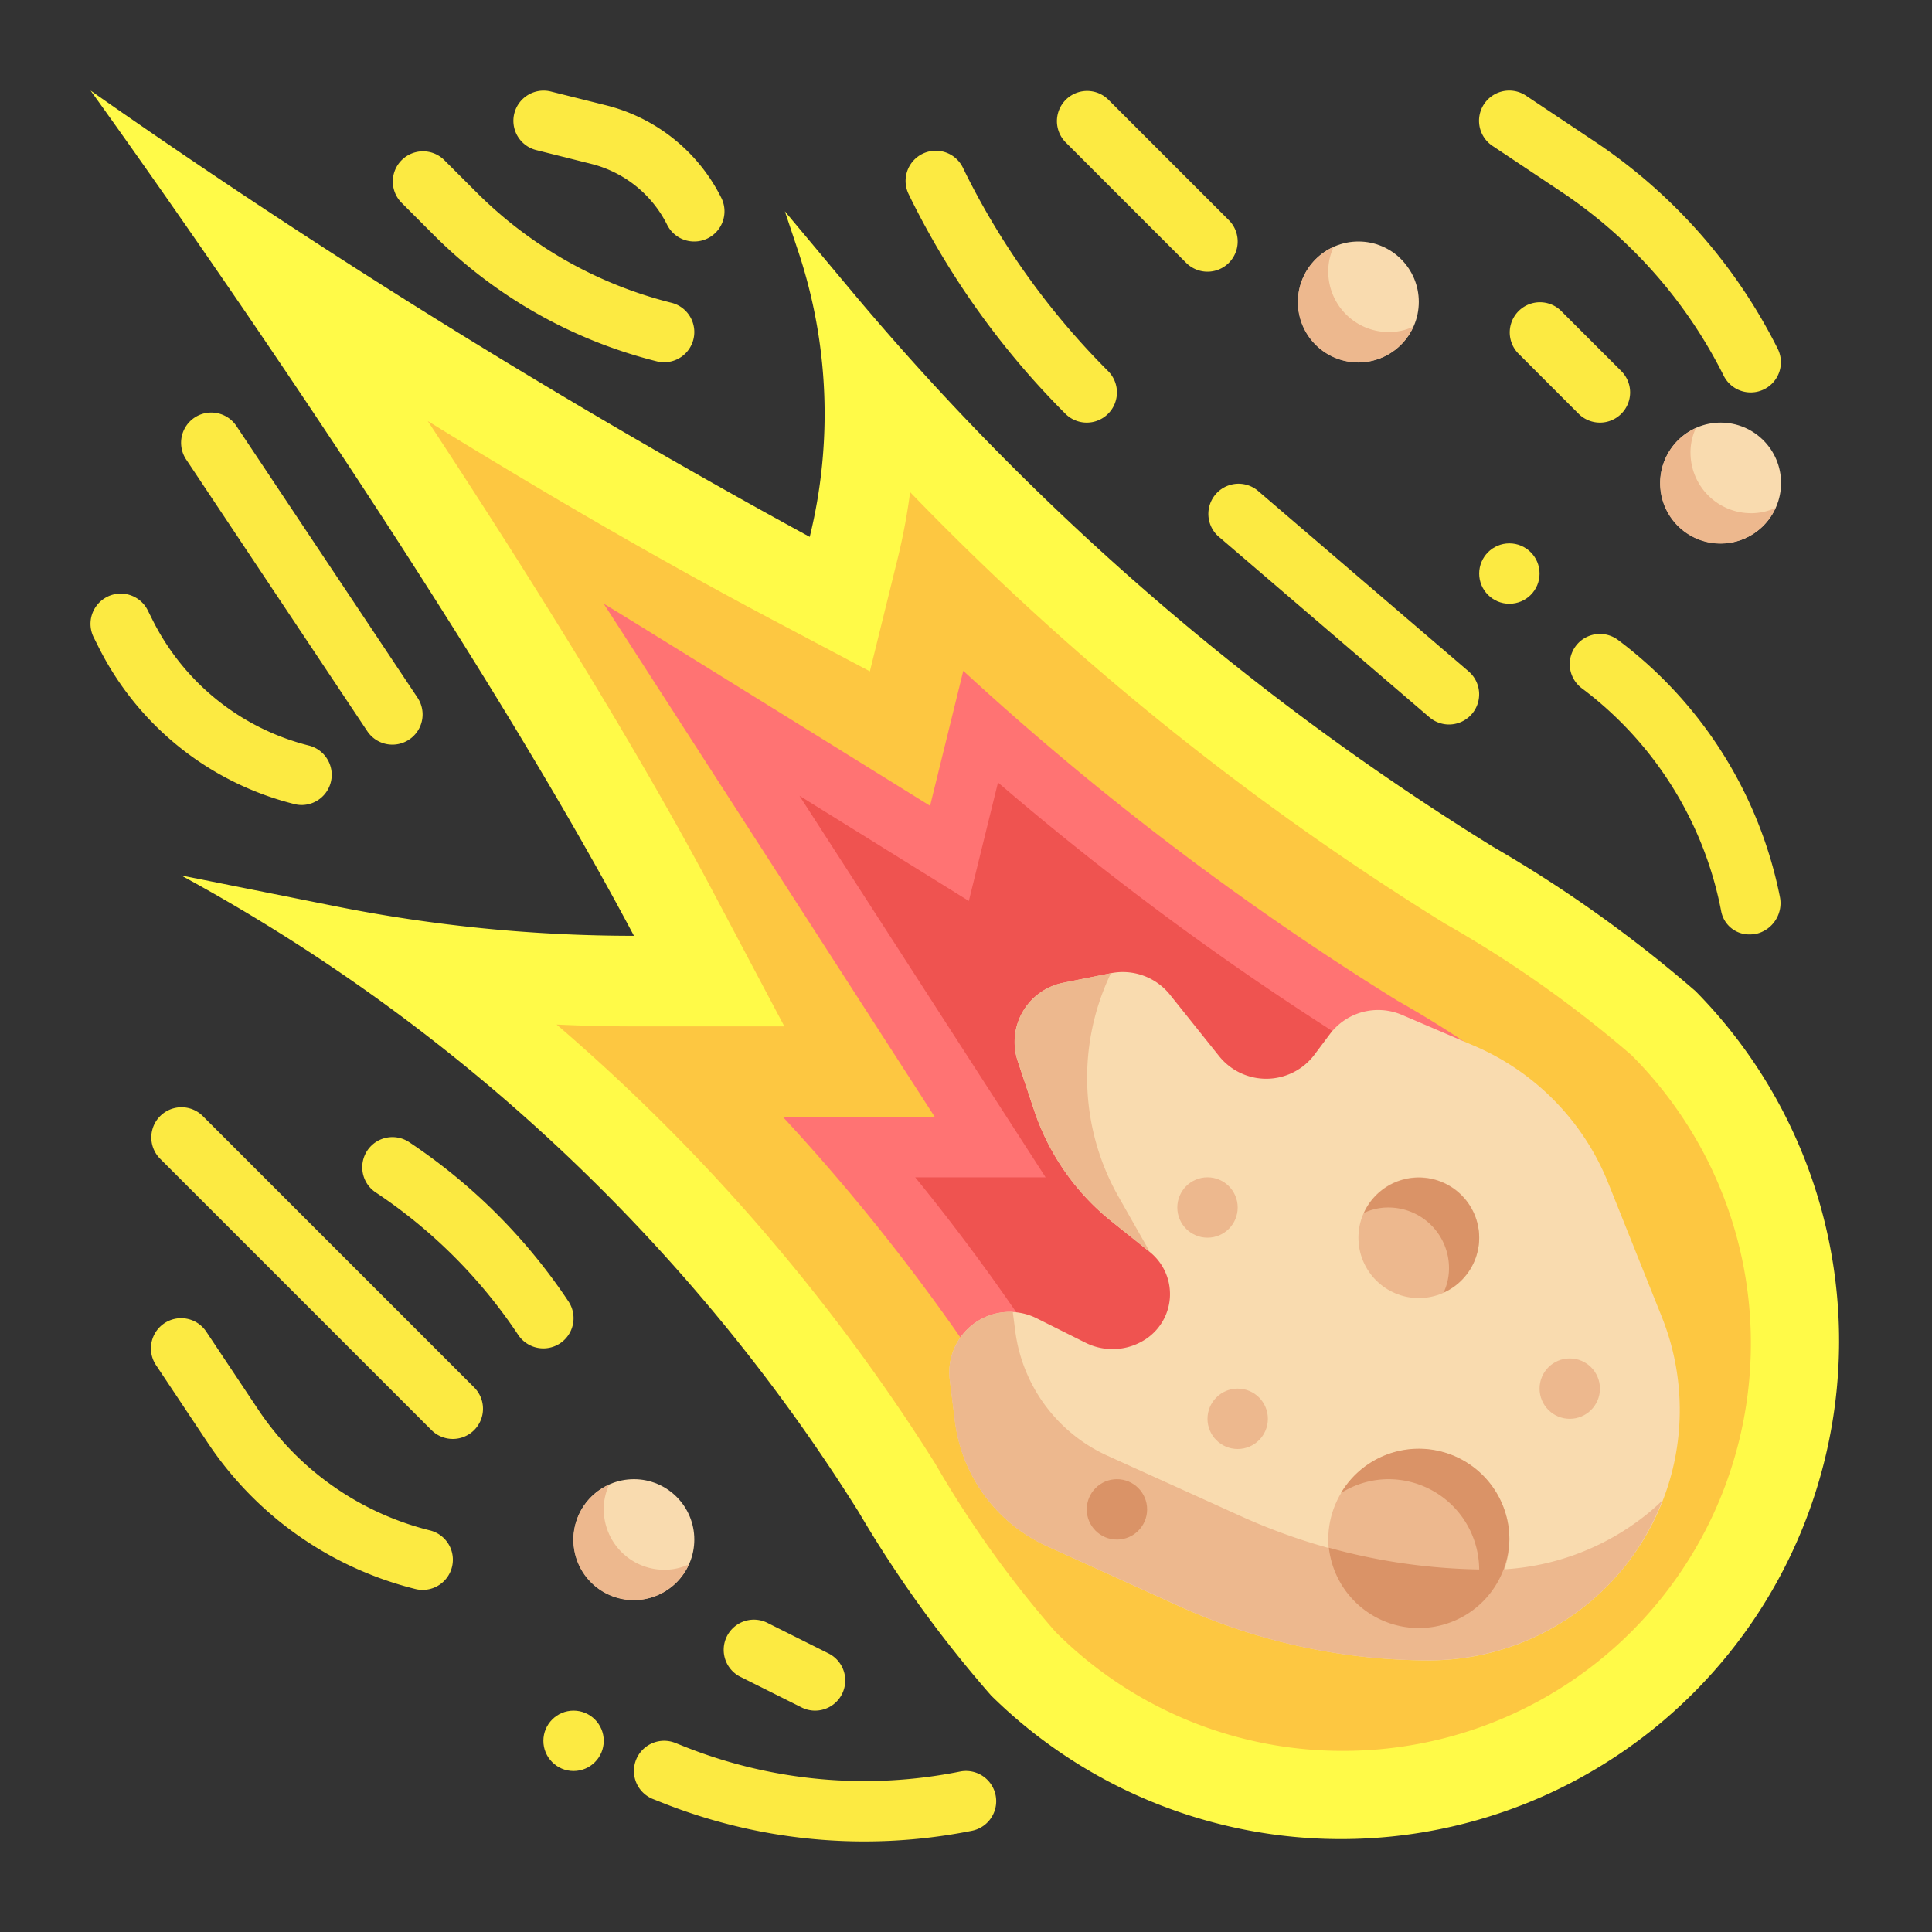 <svg height="512" viewBox="0 0 64 64" width="512" xmlns="http://www.w3.org/2000/svg"><rect x="0" y="0" width="64" height="64" fill="#333333" stroke="none"/><g id="Flat"><g id="Color_copy" data-name="Color copy"><path d="m6 29 5.1 1.019a50.434 50.434 0 0 0 9.9.981c-6.172-11.655-18-28-18-28a249.24 249.24 0 0 0 23.823 14.785 17.042 17.042 0 0 0 -.381-9.46l-.442-1.325 2.33 2.786a88.162 88.162 0 0 0 21.119 18.26 43.651 43.651 0 0 1 6.718 4.787 16.5 16.5 0 0 1 -23.334 23.334 40 40 0 0 1 -4.388-6.08 60.619 60.619 0 0 0 -22.195-20.95z" fill="#fffa48"/><path d="m44.5 58a13.411 13.411 0 0 1 -9.546-3.954 35.365 35.365 0 0 1 -3.97-5.558 64.348 64.348 0 0 0 -12.546-14.549q1.281.061 2.562.061h4.983l-2.332-4.4c-2.619-4.947-6.192-10.657-9.481-15.652 3.463 2.139 7.337 4.416 11.246 6.491l3.4 1.8.92-3.737a20.1 20.1 0 0 0 .413-2.2 91.912 91.912 0 0 0 17.715 14.292 38.554 38.554 0 0 1 6.182 4.36 13.5 13.5 0 0 1 -9.546 23.046z" fill="#fdc741"/><path d="m20 20c.279.15 10.81 6.694 10.81 6.694l1.1-4.472a95.82 95.82 0 0 0 14.37 10.92 36.717 36.717 0 0 1 5.646 3.934l-18.4 9.813a67.582 67.582 0 0 0 -7.591-9.889h5.031z" fill="#ff7373"/><path d="m34.2 44.261q-1.814-2.718-3.883-5.261h4.32l-8.154-12.639 5.611 3.485.966-3.924a98.488 98.488 0 0 0 12.164 8.918c1.273.791 2.253 1.432 3 1.942l-8.224 12.218z" fill="#ef5350"/><path d="m53.276 39.191 1.772 4.429a8.3 8.3 0 0 1 .4 4.882 8.3 8.3 0 0 1 -8.1 6.5 20.06 20.06 0 0 1 -8.3-1.8l-4.368-1.984a5.265 5.265 0 0 1 -3.045-4.139l-.172-1.371a2 2 0 0 1 2.879-2.037l1.62.81a2 2 0 0 0 2-.125 1.788 1.788 0 0 0 .125-2.883l-1.262-1.01a7.936 7.936 0 0 1 -2.57-3.685l-.543-1.629a2 2 0 0 1 1.506-2.593l1.584-.317a2 2 0 0 1 1.954.711l1.627 2.034a2 2 0 0 0 3.162-.049l.508-.678a2 2 0 0 1 2.388-.638l2.4 1.027a8.3 8.3 0 0 1 4.435 4.545z" fill="#f9dbaf"/><path d="m55.07 49.7a8.2 8.2 0 0 1 -2.54 3.48 8.333 8.333 0 0 1 -5.19 1.82 19.922 19.922 0 0 1 -8.29-1.8l-4.37-1.98a5.28 5.28 0 0 1 -3.05-4.14l-.17-1.37a2.005 2.005 0 0 1 2.09-2.25l.08.62a5.28 5.28 0 0 0 3.05 4.14l4.37 1.98a19.922 19.922 0 0 0 8.29 1.8 8.333 8.333 0 0 0 5.19-1.82 6.168 6.168 0 0 0 .54-.48z" fill="#edb88e"/><circle cx="47" cy="51" fill="#edb88e" r="3"/><circle cx="47" cy="41" fill="#edb88e" r="2"/><path d="m49 41a2 2 0 0 1 -1.18 1.82 1.891 1.891 0 0 0 .18-.82 2.006 2.006 0 0 0 -2-2 1.891 1.891 0 0 0 -.82.18 2 2 0 0 1 3.82.82z" fill="#da9367"/><path d="m50 51a3 3 0 0 1 -5.98.27 19.905 19.905 0 0 0 4.98.72 3.007 3.007 0 0 0 -3-2.99 2.951 2.951 0 0 0 -1.58.46 3 3 0 0 1 5.58 1.54z" fill="#da9367"/><path d="m38.091 41.473-1.262-1.01a7.931 7.931 0 0 1 -2.57-3.685l-.543-1.629a2 2 0 0 1 1.5-2.593l1.585-.317a7.994 7.994 0 0 0 .246 7.394z" fill="#edb88e"/><circle cx="52" cy="46" fill="#edb88e" r="1"/><circle cx="40" cy="40" fill="#edb88e" r="1"/><circle cx="41" cy="47" fill="#edb88e" r="1"/><circle cx="37" cy="50" fill="#da9367" r="1"/><circle cx="57" cy="16" fill="#f9dbaf" r="2"/><circle cx="45" cy="10" fill="#f9dbaf" r="2"/><circle cx="21" cy="51" fill="#f9dbaf" r="2"/><path d="m58.82 16.82a2 2 0 1 1 -2.64-2.64 1.891 1.891 0 0 0 -.18.82 2.006 2.006 0 0 0 2 2 1.891 1.891 0 0 0 .82-.18z" fill="#edb88e"/><path d="m46.82 10.82a2 2 0 1 1 -2.64-2.64 1.891 1.891 0 0 0 -.18.82 2.006 2.006 0 0 0 2 2 1.891 1.891 0 0 0 .82-.18z" fill="#edb88e"/><path d="m22.82 51.82a2 2 0 1 1 -2.64-2.64 1.891 1.891 0 0 0 -.18.82 2.006 2.006 0 0 0 2 2 1.891 1.891 0 0 0 .82-.18z" fill="#edb88e"/><g fill="#fcea42"><circle cx="50" cy="19" r="1"/><circle cx="19" cy="57.667" r="1"/><path d="m57.968 30.954a.942.942 0 0 1 -.949-.757l-.019-.097a12.073 12.073 0 0 0 -4.6-7.3 1 1 0 0 1 1.2-1.6 14.066 14.066 0 0 1 5.361 8.507 1.044 1.044 0 0 1 -.774 1.225 1.1 1.1 0 0 1 -.219.022z"/><path d="m28.629 61a18.107 18.107 0 0 1 -6.735-1.3l-.265-.105a1 1 0 0 1 .742-1.858l.265.106a16.107 16.107 0 0 0 9.168.842 1 1 0 0 1 .392 1.962 18.22 18.22 0 0 1 -3.567.353z"/><path d="m48 24a1 1 0 0 1 -.65-.241l-7-6a1 1 0 0 1 1.3-1.518l7 6a1 1 0 0 1 -.65 1.759z"/><path d="m18 44.667a1 1 0 0 1 -.833-.445 16.911 16.911 0 0 0 -4.722-4.722 1 1 0 0 1 1.11-1.664 18.939 18.939 0 0 1 5.277 5.277 1 1 0 0 1 -.832 1.554z"/><path d="m15 47.667a1 1 0 0 1 -.707-.293l-9-9a1 1 0 0 1 1.414-1.414l9 9a1 1 0 0 1 -.707 1.707z"/><path d="m14 52.667a.976.976 0 0 1 -.244-.03 11.642 11.642 0 0 1 -6.876-4.846l-1.712-2.569a1 1 0 0 1 1.664-1.11l1.713 2.57a9.649 9.649 0 0 0 5.7 4.015 1 1 0 0 1 -.245 1.97z"/><path d="m40 9a1 1 0 0 1 -.707-.293l-4-4a1 1 0 0 1 1.414-1.414l4 4a1 1 0 0 1 -.707 1.707z"/><path d="m58 13a1 1 0 0 1 -.9-.553 15.854 15.854 0 0 0 -5.381-6.095l-2.279-1.52a1 1 0 0 1 1.11-1.664l2.278 1.52a17.858 17.858 0 0 1 6.061 6.865 1 1 0 0 1 -.889 1.447z"/><path d="m53 14a1 1 0 0 1 -.707-.293l-2-2a1 1 0 0 1 1.414-1.414l2 2a1 1 0 0 1 -.707 1.707z"/><path d="m36 14a1 1 0 0 1 -.707-.293 27.082 27.082 0 0 1 -5.085-7.055l-.1-.205a1 1 0 1 1 1.789-.894l.1.205a25.1 25.1 0 0 0 4.71 6.535 1 1 0 0 1 -.707 1.707z"/><path d="m13 24.667a1 1 0 0 1 -.833-.445l-6-9a1 1 0 1 1 1.664-1.11l6 9a1 1 0 0 1 -.831 1.555z"/><path d="m10 26.667a.976.976 0 0 1 -.244-.03 9.947 9.947 0 0 1 -6.495-5.211l-.156-.311a1 1 0 0 1 1.788-.9l.156.312a7.956 7.956 0 0 0 5.194 4.173 1 1 0 0 1 -.243 1.967z"/><path d="m22 12a.976.976 0 0 1 -.244-.03 15.9 15.9 0 0 1 -7.38-4.178l-1.083-1.085a1 1 0 0 1 1.414-1.414l1.084 1.084a13.892 13.892 0 0 0 6.452 3.653 1 1 0 0 1 -.243 1.97z"/><path d="m23 8a1 1 0 0 1 -.9-.553 3.857 3.857 0 0 0 -2.517-2.019l-1.826-.458a1 1 0 0 1 .486-1.94l1.83.457a5.855 5.855 0 0 1 3.821 3.066 1 1 0 0 1 -.894 1.447z"/><path d="m27 56.667a.991.991 0 0 1 -.446-.106l-2-1a1 1 0 1 1 .894-1.788l2 1a1 1 0 0 1 -.448 1.894z"/></g></g></g></svg>